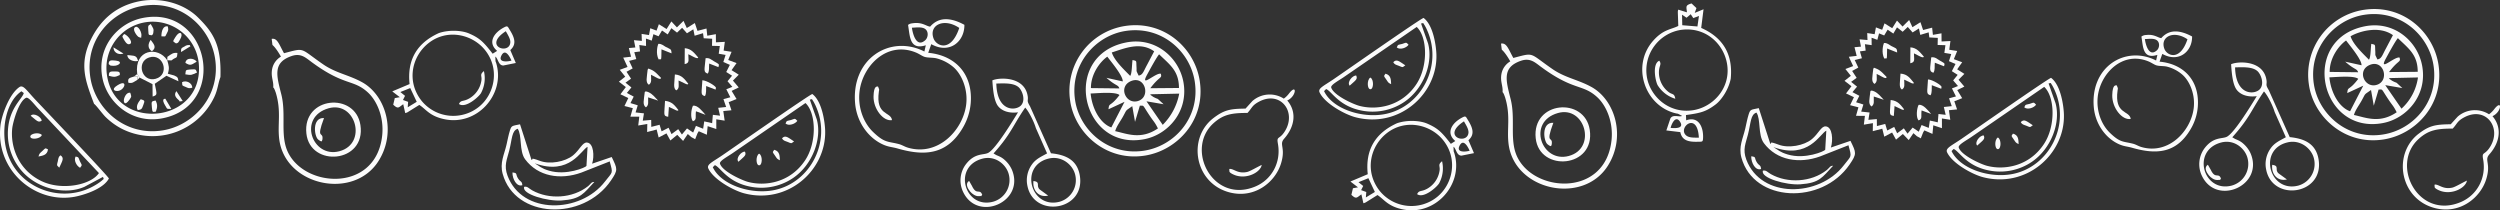 <svg xmlns="http://www.w3.org/2000/svg" width="1884.737" height="158.544" viewBox="0 0 1884.737 158.544">
  <rect x="0" y="0" width="1884.737" height="158.544" fill="#333333" stroke="none"/>
  <g id="Group_168" data-name="Group 168" transform="translate(-10.379 -3917.979)">
    <path id="Path_621" data-name="Path 621" d="M613.06,2783.9c-49.259,10.038-33.487,82.257,14.259,72.814,17.682-3.5,33.577-21.129,29.14-43.613-3.579-18.134-21.191-33.728-43.4-29.2m-10.48,7.468c9.532-3.037,21.516-8.337,31.941-.857l-5.291,10.064c-2.855,5.235-3.214,7.7-6.425,8.243-2.185-4.666-1.341-2.159-1.608-6.565-.288-4.747.466-4.442-3-5.174-.544,4.51-.4,10.039-1.753,11.958C611.886,2804.392,604.423,2797.452,602.58,2791.365Zm36.935,16.023c-3.921-.921-16.136,11.368-10.265.62,1.9-3.48,6.966-12.927,9-15.243,7.951,7.769,14.96,12.353,14.963,25.38l-21.609.183C638.789,2808.822,640.572,2811.228,639.514,2807.388Zm-52.676,10.835c-.072-10.683,6.907-19.869,12.351-23.695,2.781,3.736,11.847,14.414,11.651,18.677l-12.3-2.717c7.181,6.385,8.739,4.993,9.745,7.985Zm30.4-5.345c10.249-4.085,14.784,11.493,5.611,14.912C613.33,2831.338,606.844,2817.024,617.242,2812.879Zm14.229,10.326a4.039,4.039,0,0,1,.747-.328l21.189-.479a45.007,45.007,0,0,1-12.436,23.535l-12.248-17.743,12.9,2.213c-6.745-6.174-2.657-2.787-7.76-5.543Zm-29.244,24.681c-8.091-2.805-14.466-13.721-15.608-25.579,4.183-.074,18.606-1.619,21.764,1.176-7.267,9.551-7.759,5.215-8.3,10.7l12.093-5.6Zm2.9,2.807c1.033-3.677,3.685-7.1,5.6-10.483,3.618-6.4,1.5-4.24,7.274-8.354l2.085,11.82,3.633-12.176c3.536.066,1.559-1.19,7.569,7.75,3.246,4.828,3.516,4.349,6.059,9.387C624.439,2857.424,614.042,2852.605,605.123,2850.692Z" transform="translate(245.983 1166.16)" fill="#fcfcfc" fill-rule="evenodd"/>
    <path id="Path_622" data-name="Path 622" d="M574.81,2831.378c3.434,24.406,27.211,46.166,56.635,41.339,24.216-3.971,45.693-26.779,41.027-56.5-3.845-24.49-26.75-45.544-56.054-41.2a49.5,49.5,0,0,0-41.608,56.359m3.79,0c-4.357-27.323,15.4-49.116,37.967-52.575,27.39-4.2,48.8,15.58,52.213,38.287,4.09,27.238-15.5,48.478-38.249,51.97C603.421,2873.224,582.123,2853.475,578.6,2831.378Z" transform="translate(242.344 1162.527)" fill="#fcfcfc" fill-rule="evenodd"/>
    <path id="Path_623" data-name="Path 623" d="M408.162,2788.324l-.061-6.151-6.472,1.154-.579-5.419-6.811,1.777-1.986-5.893-6.054,3.765-2.48-5.41-4.971,4.917-4.193-4.481-3.593,5.72-5.821-3.627-1.753,4.836-4.716-1.812-.962,5.144-5.593-.867.19,5.258-5.959-.526,1.049,5.5-4.88.44,1.651,6.535-5.907.68,3.248,7.02-5.844,2.183,4.105,5.157-4.77,3.77,5.238,4.06-4.1,5.444,5.956,2.826-2.9,6.026,6.29,1.608-1.817,6.42,6.709.016-.8,6.642,6.829-1.143-.106,6.061,7.171-1.884,1.5,6.015,5.9-3.111,2.95,5.361,5.163-4.264,4.426,4.593,3.53-5.218,2.585,2.287,2.967,1.634,1.808-4.542.909-1.476,6.1,2.656.613-6.483,6.523,2.172-.016-7.336,6.3,1.012-1.016-7.227,6.154-.6-2.087-6.138,5.929-2.331L420,2824.942l5.35-2.609-4.386-5.161,4.406-4.425-5.431-3.438,3.77-5.322-6.288-2.342,2.524-6.164-5.968-.92.872-6.594Zm-36.355-5.955,2.748-4.7,4.276,3.335,3.837-3.634,3.651,4.138,4.789-3.007.991,4.853,6.331-1.917.505,3.829,6.377.349-.116,5.34,5.884.169-.809,5.806,5.171.886-1.709,5.343,4.93,2.154-2.745,5.4,4.388,2.775-3.405,4.18,2.8,3.261.423.48.416.5-4.554,1.793,3.019,6.042-5.191,1.428,2.04,5.906-5.968.635,1.373,5.906-5.42-.633-.534,6.3-5.966-1.357-.825,5.549-5.43-2.162-2.094,5.039-4.633-3.121-3.848,4.592-2.789-4.033-5.044,3.738-2.214-4.8-5.281,2.694-1.5-4.941-6.263,1.607-.067-5.267-6.349.572.886-5.525-6.317-.677,1.64-5.366-5.482-1.684,2.437-4.885-5.188-2.741,3.465-4.173-4.481-3.564,4.183-3.051-3.4-5.186,4.64-2.545-2.68-5.684,5.4-1.359-1.492-5.173,4.32-.576-.545-4.844,5.075.7-.065-5.563,4.358,1.562,1.268-4.859,3.877,1.576,2.6-4.356Z" transform="translate(141.96 1161.562)" fill="#fcfcfc" fill-rule="evenodd"/>
    <path id="Path_624" data-name="Path 624" d="M356.223,2784.388c-.582,1.259-2.078,7.268.263,11.69,2.2-.694,1.97,2.463,2.141-7.576l7.57,3.015c-.084-3.68-.975-3.014-4.277-4.825-1.914-1.052-3.434-2.63-5.7-2.3" transform="translate(150.44 1166.679)" fill="#fcfcfc" fill-rule="evenodd"/>
    <path id="Path_625" data-name="Path 625" d="M365.926,2812.624c2.589-1.442,1.728-4.229,1.722-7.461l5.839,2.754c3.09.481.24.184,1.54-.249-2.892-3.52-4.821-6.677-10.141-7.059-.3,6.529-1.455,10.343,1.04,12.015" transform="translate(154.276 1173.502)" fill="#fcfcfc" fill-rule="evenodd"/>
    <path id="Path_626" data-name="Path 626" d="M381.435,2815.646c1.194-2.1.757-4.579.931-7.607l7.109,2.713.251-1.448c-.052-1.128-6.683-5.424-10.233-5.615-.458,9.662-1.637,11,1.942,11.957" transform="translate(160.392 1174.795)" fill="#fcfcfc" fill-rule="evenodd"/>
    <path id="Path_627" data-name="Path 627" d="M362.585,2819.187l5.715,2.707c2.775.4.369.127,1.464-.29-2.659-3.289-4.537-6.388-10.107-6.986-.484,10.829-1.625,11.317,2.395,12.024Z" transform="translate(152.083 1179.38)" fill="#fcfcfc" fill-rule="evenodd"/>
    <path id="Path_628" data-name="Path 628" d="M382.926,2803.627c1.4-2.3.735-4.33,1.063-7.6l6.971,2.708c.579-2.5.916-1.882-3.285-4.374-2.446-1.449-3.5-2.744-6.392-2.373-.759,8.9-1.894,10.483,1.642,11.64" transform="translate(161.044 1169.858)" fill="#fcfcfc" fill-rule="evenodd"/>
    <path id="Path_629" data-name="Path 629" d="M351.417,2809.678c2.454-1.718,1.559-4.246,1.634-7.564l3.78,2c4.021,2.235,3.432.536,3.763.387-2.266-2.29-4.284-4.747-7.1-6.062-3.82-1.787-2.312-.45-3-.132-.569,6.023-1.789,9.529.923,11.371" transform="translate(148.136 1172.21)" fill="#fcfcfc" fill-rule="evenodd"/>
    <path id="Path_630" data-name="Path 630" d="M369.919,2798.65c4.029-.777,2.723-3,2.774-7.455l3.75,1.908c3.708,1.99,3.691.561,3.7.557-2.872-3.281-5.237-6.67-10.127-7Z" transform="translate(156.609 1167.651)" fill="#fcfcfc" fill-rule="evenodd"/>
    <path id="Path_631" data-name="Path 631" d="M349.865,2821.618c2.427-1.829,1.495-4.178,1.671-7.546l7.549,2.482c-2.092-2.194-4.268-5-7.079-6.283-3.039-1.391-3.031-.038-3.035-.035-.632,6.084-1.861,9.448.894,11.382" transform="translate(147.475 1177.292)" fill="#fcfcfc" fill-rule="evenodd"/>
    <path id="Path_632" data-name="Path 632" d="M374.668,2828.933c3.175-.97,1.729-3.344,2.311-7.523l7.213,2.682c-2.162-2.422-6.051-7.641-9.481-6.828-1.417,2.838-2.017,9.309-.043,11.67" transform="translate(158.072 1180.453)" fill="#fcfcfc" fill-rule="evenodd"/>
    <path id="Path_633" data-name="Path 633" d="M293.7,2793.545c-7.465-6.318-2.319-13.67,4.889-17.545,3.1-1.667,2.92-1.072,4.822,2.039,3.438,5.617,5.146,10.554.2,14.884l4.169,9.75-9.445,1.9c-3.779-.057-3.942-5.408-5.98-6.713.187,5.579-.054,2.058,1.048,6.4,5.743,22.619-14.854,45.6-38.908,40.9-11.68-2.282-14.322-7.577-19.463-10.883l-8.788,5.485a6.818,6.818,0,0,1-1.828.677l-1.51-6.689c-3.542,2.455-3.811,3.888-7.549.345l1.177-4.954,3.8-.688-5.7-4.385,13.064-5.512c-1.919-17.747,5.086-30.75,22.082-38.442,7.973-2.7,17.524-1.927,22.6.243,8.361,3.576,11.159,6.624,17.951,15.315Zm6.545-14.833c-17.359,11.231,2.139,17.89,3.364,8.867C304,2784.732,301.7,2781.382,300.246,2778.712Zm4.26,22.137c-1.3-2.958-4.73-9.437-7.592-3.76C294.2,2802.478,301.541,2801.749,304.506,2800.85Zm-62.371-13.283c-12.6,9.805-17.081,28.682-5.471,43.523a30.853,30.853,0,0,0,43.3,4.645c11.707-9.406,16.066-28.424,4.65-42.75C275.163,2781.127,256.268,2776.572,242.135,2787.567Zm-19.419,42.995,3.878,1.407-.311,4.1,6.8-4.125-4.9-10.376-7.455,3,3.54,2.863Z" transform="translate(91.467 1162.797)" fill="#fcfcfc" fill-rule="evenodd"/>
    <path id="Path_634" data-name="Path 634" d="M250.062,2823.624c1.557-3.354,3.124-1.416,8.079-4.359a18.666,18.666,0,0,0,8.774-12.956c.769-4.033-1.627-4.578,1.955-7.494a23.617,23.617,0,0,1-1.946,16.125c-.882,2.473-11.813,12.475-16.861,8.685" transform="translate(106.326 1172.75)" fill="#fcfcfc" fill-rule="evenodd"/>
    <path id="Path_635" data-name="Path 635" d="M58.429,2839.352c1.645,1.05,6.713,8.139,8.939,10.157a50.546,50.546,0,0,0,12.161,8.732,51.412,51.412,0,0,0,69.423-23.768c2.808-5.84,2.9-10.4,4.761-15.3.765-23.742-5.059-33.36-17.18-45.2-10.337-10.094-28.369-15.9-46.724-11.325-16.5,4.116-26.847,14.514-33.39,27.465-9.739,19.283-4.311,32.446,2.01,49.236m36.585-73.841c28.258-4.771,50.492,15.552,54.525,38.895,4.895,28.328-15.666,51.153-39.37,54.96-28.1,4.511-50.393-15.81-54.395-39.05C50.839,2791.655,71.267,2769.522,95.014,2765.511Z" transform="translate(22.856 1156.913)" fill="#fcfcfc" fill-rule="evenodd"/>
    <path id="Path_636" data-name="Path 636" d="M91.259,2770.882c-18.934,3.771-35.062,22.3-30.24,45.625,3.8,18.39,22.279,34.547,45.341,29.977,49.895-9.891,35.116-85.6-15.1-75.6m-27.033,42.029a34.894,34.894,0,1,1,69.314-8.1C138.193,2850.881,69.519,2857.489,64.226,2812.912Z" transform="translate(26.657 1160.65)" fill="#fcfcfc" fill-rule="evenodd"/>
    <path id="Path_637" data-name="Path 637" d="M79.262,2805.332l1.892,2.754,9.624,4.885.088,9.359c3.759-1.259,3.288-1.259,1.623-9.636l8.794-6.031,9.054,4.145c-.427-2.965-.579-3.163-3.237-4.382l-4.765-1.3c1.356-4.433.749-5.839-.437-10.155-6.866-10.752-25.117-8.469-22.636,10.365m8.934-12.463c10.8-3.605,15.977,13.026,4.95,16.064C82.659,2811.821,78.275,2796.18,88.2,2792.868Z" transform="translate(34.575 1168.44)" fill="#fcfcfc" fill-rule="evenodd"/>
    <path id="Path_638" data-name="Path 638" d="M68.206,2811.04c6.429,1.279,10.154-9.688,1.427-4.288-5.525,3.418-1.441,4.264-1.427,4.288" transform="translate(29.419 1175.448)" fill="#fcfcfc" fill-rule="evenodd"/>
    <path id="Path_639" data-name="Path 639" d="M79.667,2821.967c2.958-.446,3.069-.806,4.217-3.955,1.137-3.12,1.209-3.266-1.986-4.254-1.769,2.272-3.965,5.232-2.231,8.209" transform="translate(34.577 1179.019)" fill="#fcfcfc" fill-rule="evenodd"/>
    <path id="Path_640" data-name="Path 640" d="M82.971,2782.628c.846-2.561-2.439-9.261-4.98-6.794-1.9,1.844,2.1,6.7,2.714,7,3.208,1.56,2.058-.118,2.266-.2" transform="translate(33.925 1162.884)" fill="#fcfcfc" fill-rule="evenodd"/>
    <path id="Path_641" data-name="Path 641" d="M95.14,2794.721l3.2.115c3.726-3.154,4.122-.609,4.453-5.627-3.208-.42-4.6.863-7.567,2.94Z" transform="translate(41.333 1168.686)" fill="#fcfcfc" fill-rule="evenodd"/>
    <path id="Path_642" data-name="Path 642" d="M104.733,2801.664c4.841.867,4.656.436,8.839-1.364-1.146-2.193-.169-2.7-5-2.307-4.087.332-3.3.509-3.837,3.671" transform="translate(45.357 1172.354)" fill="#fcfcfc" fill-rule="evenodd"/>
    <path id="Path_643" data-name="Path 643" d="M89.814,2814.447c-3.211.619-3.208.579-2.767,5.273.356,3.784.485,3.482,3,3.078,1.18-3.266,1.356-5.367-.237-8.351" transform="translate(37.851 1179.308)" fill="#fcfcfc" fill-rule="evenodd"/>
    <path id="Path_644" data-name="Path 644" d="M100.373,2786.444c1.77-.353,1.571-.38,3.16-3.1,2.67-4.567-.251-7.161-3.584-1.678-2.389,3.935-1.975,2.917.424,4.774" transform="translate(42.681 1164.259)" fill="#fcfcfc" fill-rule="evenodd"/>
    <path id="Path_645" data-name="Path 645" d="M72.116,2816.82c.035.023.427,4.019,4.274-1.32,1.827-2.538,1.319-2.49.552-5.14-2.981-.73-5.207,4.282-4.826,6.46" transform="translate(31.656 1177.563)" fill="#fcfcfc" fill-rule="evenodd"/>
    <path id="Path_646" data-name="Path 646" d="M72.655,2779.1c-1.483,1.829-1.845,1.415-.395,3.917.759,1.31,2.253,4.007,3.965,3.841,4.014-.389-.314-6.506-3.57-7.759" transform="translate(31.348 1164.478)" fill="#fcfcfc" fill-rule="evenodd"/>
    <path id="Path_647" data-name="Path 647" d="M92.035,2782.606c3.733-.048,2.376.822,4.125-2.33,1.438-2.592,1.039-2.872.71-5.151-3.393-.833-4.91,3.414-4.835,7.481" transform="translate(40.029 1162.767)" fill="#fcfcfc" fill-rule="evenodd"/>
    <path id="Path_648" data-name="Path 648" d="M64.141,2802.307c3.868.989,4.674,1.147,8.2-.585.369-2.538-.647-2.7-3.919-2.717s-4.4.081-4.277,3.3" transform="translate(28.324 1172.829)" fill="#fcfcfc" fill-rule="evenodd"/>
    <path id="Path_649" data-name="Path 649" d="M64.035,2795.934c1.678,1.221.406,1.116,3.5,1.288,4.158.231,7.816-3.25,1.851-3.908-3.677-.4-5.387-.436-5.349,2.62" transform="translate(28.284 1170.361)" fill="#fcfcfc" fill-rule="evenodd"/>
    <path id="Path_650" data-name="Path 650" d="M103.007,2804.869c.294,3.214-.169,2.294,2.748,3.624,2.027.927,2.443,1.224,4.958.567-.033-3.689-4.717-5.854-7.707-4.191" transform="translate(44.633 1175.051)" fill="#fcfcfc" fill-rule="evenodd"/>
    <path id="Path_651" data-name="Path 651" d="M104.775,2795.389c3.926,2.5,4.6,1.358,8.521-.908-1.871-2.775-8.015-3.458-8.521.908" transform="translate(45.375 1169.998)" fill="#fcfcfc" fill-rule="evenodd"/>
    <path id="Path_652" data-name="Path 652" d="M87.817,2782.329c.761-1.069.7-.176,1.066-1.987.6-2.957-.241-3.427-1.975-6.526-2.183,1.6-1.984.878-1.818,4.81.183,4.351.39,3.175,2.727,3.7" transform="translate(37.077 1162.262)" fill="#fcfcfc" fill-rule="evenodd"/>
    <path id="Path_653" data-name="Path 653" d="M81.26,2804.269l.345-2.643-2.725.081c-3.326,1.148-5.1,1.051-4.32,4.724,3.038.623,3.8-.465,6.7-2.162" transform="translate(32.623 1173.929)" fill="#fcfcfc" fill-rule="evenodd"/>
    <path id="Path_654" data-name="Path 654" d="M87.727,2790.86c3.8-3,1.57-5.222-.909-8.63-2.026,2.841-2.558,6.322.909,8.63" transform="translate(37.167 1165.792)" fill="#fcfcfc" fill-rule="evenodd"/>
    <path id="Path_655" data-name="Path 655" d="M81.216,2794.891c.192-.8,1.648,1.466.158-2.025-1.056-2.476-3.635-2.111-7.464-2.548.22,3.74,4.87,4.913,7.306,4.574" transform="translate(32.427 1169.184)" fill="#fcfcfc" fill-rule="evenodd"/>
    <path id="Path_656" data-name="Path 656" d="M94.671,2818.944c1.516,2.464.731,2.259,4.442,2.164l-4.518-7.606c-.145.145-3.6-.531.077,5.442" transform="translate(40.428 1178.911)" fill="#fcfcfc" fill-rule="evenodd"/>
    <path id="Path_657" data-name="Path 657" d="M105.058,2816.934l-4.741-7.467c-1.9,2.472-1.022,4.423,1.647,6.7,1.706,1.458-1.045,1.216,3.095.765" transform="translate(43.078 1177.219)" fill="#fcfcfc" fill-rule="evenodd"/>
    <path id="Path_658" data-name="Path 658" d="M102.489,2790.278l7.125-4.4c-1.745-1.188,1.958-.924-1.806-.828a4.578,4.578,0,0,0-2.511.9c-2.67,1.428-2.907,1.379-2.808,4.33" transform="translate(44.409 1166.935)" fill="#fcfcfc" fill-rule="evenodd"/>
    <path id="Path_659" data-name="Path 659" d="M74.093,2790.877l-7.522-4.675c.221,5.14,5.214,5.653,7.522,4.675" transform="translate(29.348 1167.459)" fill="#fcfcfc" fill-rule="evenodd"/>
    <path id="Path_660" data-name="Path 660" d="M77.549,2802.234l2.725-.082-.345,2.644,1.848-1.672-1.893-2.755Z" transform="translate(33.953 1173.402)" fill="#fcfcfc" fill-rule="evenodd"/>
    <path id="Path_661" data-name="Path 661" d="M683.671,2817.272a19.773,19.773,0,0,1,23.656-1.792,18.153,18.153,0,0,0,3.9-3.823c6.3-8.114,5.733,2.138-1.3,5.227,7.338,8.585,5.722,19.69-2.318,28.778-4.142,4.682,1.429,6.533-2.439,18.882-4.274,13.653-19.423,26.328-38.2,21.759-26.945-6.556-32.739-40.98-12.557-56.269,7.9-5.984,12.387-6.928,24.05-7.032Zm-3.733,9.007c-12.1-.066-18.319,1.262-25.424,7.576-22.1,19.642-.5,61.456,31.583,47.772,12.218-5.209,19.317-18.177,16.8-32.081-1.153-6.374,1.082-2.611,5.438-9.825,8.7-14.408-3.589-30.561-19.73-21.934C683.258,2820.646,683.492,2822.446,679.938,2826.279Z" transform="translate(270.902 1176.854)" fill="#fcfcfc" fill-rule="evenodd"/>
    <path id="Path_662" data-name="Path 662" d="M659.3,2851.671c3.205-.364,6.108,3.861,13.305,2.294,2.125-.463,7.489-3.661,10.98-5.3-.608,5.068-10.442,10.892-19.628,7.875-1.314-.432-4.128-1.648-4.657-2.774l-.126-1.532a2.291,2.291,0,0,1,.126-.562" transform="translate(277.959 1193.662)" fill="#fcfcfc" fill-rule="evenodd"/>
    <path id="Path_663" data-name="Path 663" d="M340.941,2856.78c1.772-5.471,1.258-15.578-3.9-15.945-3.472-.249-5.417,5.546-10.551,9.722-5.856,4.762-17.352,6.915-24.8,4.12-9.011-3.38-4.447-.444-6.463-.775l-8.642-26.825c-6.023,1.285-6.382.811-7.626,4.71-1.028,3.221-1.753,7.17-2.585,10.781-1.72,7.468-5.159,13.586-2.865,21.881,9.333,33.729,60.5,35.869,81.557,5.116,5.547-8.1,5.026-8.787.64-17.814Zm-43.278-.3c26.459,9.63,35.159-10.347,39.84-12.4l-.829,14.4c-.456,1.053-15.178,7.5-28.293,3.549C302.5,2860.261,301.529,2858.8,297.662,2856.475ZM284.8,2830.424c3.449,4.747.992,16.8,5.609,23.014,9.674,13.021,26.576,15.765,42.363,10.066l21.421-8.44c2.62,9.569,2.366,7.467-3.591,15.195-18.589,24.113-62.36,25.117-73.411-4.359-2.92-7.789-.44-12.277,1.272-19.085C280.719,2837.811,280.283,2832.034,284.8,2830.424Z" transform="translate(115.839 1184.606)" fill="#fcfcfc" fill-rule="evenodd"/>
    <path id="Path_664" data-name="Path 664" d="M284.744,2861.35c-2.122,5.552,17.568,11.065,28.189,10.316,14.726-1.042,16.424-5.217,24.71-13.963-2.4-.11-2.6,1.468-4.76,3.186-11.642,9.258-29.5,10.195-42.127,3.123-2.683-1.5-3.448-3.151-6.012-2.662" transform="translate(120.81 1197.453)" fill="#fcfcfc" fill-rule="evenodd"/>
    <path id="Path_665" data-name="Path 665" d="M285.931,2862.251c-.307-3.239-1.417-2.336-3.068-4.811-2.439-3.658-.136-4.314-4.388-4.775-.091,5.029,3.259,11.068,7.455,9.586" transform="translate(118.246 1195.341)" fill="#fcfcfc" fill-rule="evenodd"/>
    <path id="Path_666" data-name="Path 666" d="M409.406,2885.814c-7.617-2.027-22.749-10.1-26.813-18.619-1.483-3.108,3-4.852,10.659-10.066,5.768-3.929,64.492-44.945,67.7-46.14,7.573,5.573,9.528,21.793,9.705,27.558.918,29.834-28.243,56.048-61.25,47.267m37.052-11.488a42.591,42.591,0,0,1-30.266,6.855c-18.887-2.88-24.277-14.878-28.684-16.559l-1.564,1.566c6.484,13.668,29.454,20.945,46.925,17.105,26.654-5.86,42.454-36.205,31.022-62.476a35.713,35.713,0,0,0-2.111-4.25c-1.567-2.221-.369-1.67-2.706-1.369l5.275,14.988C468.3,2844.56,461.274,2864.221,446.458,2874.326Zm9.074-13.335c9.071-13.642,8.318-35.747.261-43.187L400.559,2855.8c-3.466,2.382-9.817,5.722-9.208,7.693,1.817,5.885,16.529,12.533,21.179,13.782C425.187,2880.671,444.163,2878.088,455.532,2860.991Z" transform="translate(161.808 1177.858)" fill="#fcfcfc" fill-rule="evenodd"/>
    <path id="Path_667" data-name="Path 667" d="M410.047,2842.675c2.748,1.353,2.521,8.783.013,8.787-2.53,0-2.687-7.312-.013-8.787" transform="translate(172.628 1191.15)" fill="#fcfcfc" fill-rule="evenodd"/>
    <path id="Path_668" data-name="Path 668" d="M432.4,2825.7c-1.579,2.327-6.44,4.088-8.9,2.017.853-2.551,1.427-1.9,4.08-2.65,2.7-.77,2.815-1.777,4.824.633" transform="translate(179.085 1183.394)" fill="#fcfcfc" fill-rule="evenodd"/>
    <path id="Path_669" data-name="Path 669" d="M421.645,2834.843c2.595-2.61,4.372-.656,9.061,2.4-2.541,1.846-1.72,1.6-4.966.332-1.841-.721-3.249-.86-4.1-2.732" transform="translate(178.31 1187.353)" fill="#fcfcfc" fill-rule="evenodd"/>
    <path id="Path_670" data-name="Path 670" d="M403.6,2841.6c1.209,2.845-.332,3.407-4.943,7.64-2.243-2.593,2.142-7.874,4.943-7.64" transform="translate(168.407 1190.695)" fill="#fcfcfc" fill-rule="evenodd"/>
    <path id="Path_671" data-name="Path 671" d="M417.786,2840.613c4.379,1.157,4.092,4.971,4.266,7.9-2.3-1.055-2.169-1.279-3.722-3.58-1.983-2.937-1.943-2.146-.544-4.321" transform="translate(176.269 1190.285)" fill="#fcfcfc" fill-rule="evenodd"/>
    <path id="Path_672" data-name="Path 672" d="M541.725,2853.082a43.479,43.479,0,0,0,6-25.179c-1.216-18.3-13.971-29.618-32.09-31.308q1.148-3.258,2.3-6.516c13.835,7.76,25.164-2.036,24.969-14.585-10.617-5.741-19.452-5.965-25.837,1.391-3.114-.433-5.921-3.474-12.749-2.619-2.02.253-2.769.446-3.894,1.324,1.482,8.2.882,19.288,13.392,15.321q-.539,2.355-1.076,4.71c-25.884-13.156-56.022,5.554-52.08,40.51,1.84,14.474,11.062,25.533,21.617,29.928,3.905,1.628,6.34,1.549,10.3,2.69,20.884,6.016,37.335,4.489,49.154-15.667m-2.7-75.242c-6.247,18.643-17.146,13.826-19.347,8.03C515.855,2775.791,527.341,2769.9,539.028,2777.84Zm-25.522,9.15c-6.667,6.208-9.568-4.55-10.167-9.31,3.276-.127,8.053-.929,10.411,1.306S515.351,2785.271,513.506,2786.99Zm30.711,48.885c-2.48,19-21.125,38.948-43.9,32.237-2.542-.751-4.395-2.075-6.849-2.715-8.239-2.149-10.744-.656-19.694-9.4-6.479-6.331-11.275-17.417-9.974-29.828,2.045-19.507,20.736-39,42.845-29.657,2.2.93,4.682,2.7,6.352,3.178,2.609.744,5.983.421,8.768,1.052a31.707,31.707,0,0,1,12.774,6.577C540.635,2812.488,545.793,2823.811,544.218,2835.876Z" transform="translate(194.528 1161.193)" fill="#fcfcfc" fill-rule="evenodd"/>
    <path id="Path_673" data-name="Path 673" d="M484.168,2832.348c-.822-6.6-12.444-3.158-9.921-21.449.288-2.085.5-1.066-.642-3.9-.632.212-3.156-1.165-3.364,7.421-.231,9.544,7.47,19.124,13.927,17.923" transform="translate(198.695 1176.185)" fill="#fcfcfc" fill-rule="evenodd"/>
    <path id="Path_674" data-name="Path 674" d="M151.177,2786.331c2.129,1.744,4.748,5.847,6.4,8.786a14.021,14.021,0,0,0-6.558,8.964c-1.307,6.132,1.209,9.484.735,14.212.718.938.206-.111,1.178,1.955.04.083.754,2.058.759,2.077,4.276,14.075,1.2,23.443,2.578,34.885,4.246,35.24,55.845,46.442,74.781,16.753,13.994-21.94,5.593-49.688-12.289-59.552-10.056-5.544-19.819-6.9-29.266-13.414-18.061-12.455-13.368-12.7-29.611-8.448-3.78-6.81-5.031-11.576-9.279-10.82Zm14.448,8.343c7.081-2.433,10.742,1.374,15.417,4.8C205.578,2817.47,211.959,2812,222.99,2822c6.986,6.33,12.465,18.966,10.886,32.895-5.024,44.322-62.7,39-72.445,8.7-3.821-11.887-.087-26.223-3.574-40.015C154.256,2809.344,151.265,2799.608,165.625,2794.674Z" transform="translate(64.601 1165.549)" fill="#fcfcfc" fill-rule="evenodd"/>
    <path id="Path_675" data-name="Path 675" d="M169.072,2838.822c2.745,25.841,45.1,22.474,40.74-6.337-3.8-25.094-43.721-21.709-40.74,6.337m16.753-18.989c20.389-5.773,29.554,26.671,8.162,32.382C173.419,2857.708,162.282,2826.5,185.825,2819.833Z" transform="translate(72.283 1179.774)" fill="#fcfcfc" fill-rule="evenodd"/>
    <path id="Path_676" data-name="Path 676" d="M179.145,2840.3c1.211-7.454-5.261.88,1.262-16.538-9.214-.5-7.387,13.854-4.391,16.205,3.567,2.8,2.643.47,3.129.332" transform="translate(74.241 1183.212)" fill="#fcfcfc" fill-rule="evenodd"/>
    <path id="Path_677" data-name="Path 677" d="M565.2,2824.662c3.146,3.329,7.093,11.948,8.016,15.4l8.476,19.127c-4.355,2.443-8.49,4.145-11.4,8.321a20.259,20.259,0,0,0-3.383,16.319c5.037,24.281,43.545,18.652,39.514-7.607-1.929-12.571-11.289-16.045-21.8-17.121l-15.806-35.441c-3.164-5.2-.7-3.6-2.016-9.07-3.271-13.6-21.527-12.695-26.363-10.442.471,7.607,1.275,14.611,3.746,18.617,2.8,4.335,8.658,6.408,15.6,5.45-3.833,6.232-16.4,27.012-22.269,30.462-3.559,2.091-10.3-.32-17.293,9.058a20.234,20.234,0,0,0-2.013,20.108c10.823,23.906,47.636,7.708,36.754-16.812a21.971,21.971,0,0,0-5.552-7.186,15.565,15.565,0,0,0-3.918-2.481c-.748-.361-1.425-.585-2.21-.974l-1.956-1.167c13.478-15.054,14.438-20.881,23.876-34.564m-5.055-15.431c2.843,2.442,5.675,9.992,1.737,13.954-3.925,3.947-17.948,4.729-18.461-16.651C549.242,2806.377,556.34,2805.962,560.148,2809.231Zm-27.259,53.949c9.738-2.588,17.923,4.29,19.885,11.616a16.948,16.948,0,0,1-11.822,20.831C519.486,2901.287,510.224,2869.2,532.889,2863.18Zm50.172-.122c9.637-2.247,17.9,4.592,19.78,12.053a16.922,16.922,0,0,1-11.627,20.509C569.313,2901.434,560.273,2868.371,583.061,2863.058Z" transform="translate(218.073 1174.435)" fill="#fcfcfc" fill-rule="evenodd"/>
    <path id="Path_678" data-name="Path 678" d="M531.371,2867.576c-2.044-5.086-4.186,1-7.843-6.838l-2.067-3.607c-3.187,2.061-.951,5.918.8,8.04,1.506,1.82,4.061,3.6,6.369,3.474,4.967-.261.825.307,2.735-1.069" transform="translate(219.51 1197.215)" fill="#fcfcfc" fill-rule="evenodd"/>
    <path id="Path_679" data-name="Path 679" d="M555.2,2857.17c-.869,7.048,3.98,12.783,11.1,11.06l-6.261-4.544c-3.37-2.822,1.031-5.687-4.843-6.516" transform="translate(234.296 1197.231)" fill="#fcfcfc" fill-rule="evenodd"/>
    <path id="Path_680" data-name="Path 680" d="M6.612,2836.8c.843-7.837,6.521-24.023,14.32-29.336,2.846-1.939,5.251,2.227,11.571,9,4.761,5.1,54.243,56.9,55.911,59.883-4.355,8.334-20.089,12.736-25.757,13.789-29.347,5.451-59.7-19.379-56.044-53.338m17,34.871a42.587,42.587,0,0,1-11.385-28.87c-.028-19.1,11.01-26.259,12-30.871l-1.786-1.307c-12.523,8.491-16.218,32.3-9.762,48.981,9.85,25.452,42.248,36.448,66.473,21.149a35.85,35.85,0,0,0,3.878-2.734c1.956-1.886,1.6-.62.941-2.881l-14.011,7.495C56.352,2888.722,35.852,2884.774,23.609,2871.669Zm14.56,6.937c14.864,6.889,36.6,2.778,42.725-6.317l-45.961-48.8c-2.882-3.065-7.149-8.832-9.005-7.93-5.539,2.693-9.87,18.244-10.4,23.031C14.1,2851.611,19.541,2869.974,38.169,2878.606Z" transform="translate(4.067 1176.177)" fill="#fcfcfc" fill-rule="evenodd"/>
    <path id="Path_681" data-name="Path 681" d="M31.1,2833.148c-.918,2.923-8.3,3.829-8.682,1.352-.388-2.5,6.815-3.771,8.682-1.352" transform="translate(10.82 1186.61)" fill="#fcfcfc" fill-rule="evenodd"/>
    <path id="Path_682" data-name="Path 682" d="M49.994,2852.679c-2.541-1.2-5.022-5.742-3.35-8.492,2.652.454,2.091,1.123,3.241,3.63,1.171,2.555,2.185,2.509.109,4.862" transform="translate(20.759 1191.785)" fill="#fcfcfc" fill-rule="evenodd"/>
    <path id="Path_683" data-name="Path 683" d="M39.272,2843.549c2.975,2.167,1.313,4.221-.994,9.323-2.21-2.232-1.843-1.459-1.083-4.859.432-1.928.353-3.343,2.077-4.464" transform="translate(16.777 1191.517)" fill="#fcfcfc" fill-rule="evenodd"/>
    <path id="Path_684" data-name="Path 684" d="M30.909,2826.545c-2.628,1.631-3.418.19-8.3-3.721,2.223-2.613,8.11.918,8.3,3.721" transform="translate(10.903 1182.438)" fill="#fcfcfc" fill-rule="evenodd"/>
    <path id="Path_685" data-name="Path 685" d="M33.908,2840.592c-.476,4.5-4.29,4.8-7.16,5.418.694-2.431.935-2.34,2.972-4.225,2.6-2.406,1.826-2.247,4.188-1.194" transform="translate(12.641 1189.97)" fill="#fcfcfc" fill-rule="evenodd"/>
    <path id="Path_686" data-name="Path 686" d="M734.036,2845.4c-7.616-2.027-22.749-10.1-26.813-18.621-1.482-3.108,3-4.85,10.658-10.064,5.769-3.928,64.495-44.947,67.7-46.14,7.573,5.572,9.528,21.792,9.705,27.557.918,29.834-28.244,56.05-61.251,47.269m37.052-11.49a42.58,42.58,0,0,1-30.266,6.855c-18.887-2.878-24.277-14.878-28.684-16.558l-1.563,1.564c6.483,13.672,29.452,20.948,46.924,17.107,26.654-5.86,42.455-36.2,31.024-62.476a36.332,36.332,0,0,0-2.111-4.251c-1.567-2.219-.372-1.669-2.707-1.367l5.275,14.989C792.93,2804.151,785.9,2823.811,771.089,2833.915Zm9.074-13.335c9.071-13.64,8.318-35.746.263-43.188l-55.235,38c-3.468,2.381-9.816,5.721-9.208,7.691,1.818,5.885,16.529,12.535,21.179,13.784C749.816,2840.26,768.8,2837.677,780.163,2820.58Z" transform="translate(297.998 1160.904)" fill="#fcfcfc" fill-rule="evenodd"/>
    <path id="Path_687" data-name="Path 687" d="M734.678,2802.264c2.748,1.353,2.521,8.784.014,8.787-2.531,0-2.687-7.312-.014-8.787" transform="translate(308.818 1174.197)" fill="#fcfcfc" fill-rule="evenodd"/>
    <path id="Path_688" data-name="Path 688" d="M757.027,2785.288c-1.577,2.328-6.439,4.089-8.9,2.018.853-2.551,1.428-1.9,4.08-2.649,2.7-.769,2.813-1.777,4.822.631" transform="translate(315.276 1166.441)" fill="#fcfcfc" fill-rule="evenodd"/>
    <path id="Path_689" data-name="Path 689" d="M746.276,2794.432c2.594-2.61,4.371-.656,9.062,2.4-2.542,1.845-1.722,1.6-4.967.331-1.841-.72-3.249-.86-4.1-2.733" transform="translate(314.5 1170.4)" fill="#fcfcfc" fill-rule="evenodd"/>
    <path id="Path_690" data-name="Path 690" d="M728.232,2801.189c1.211,2.845-.333,3.405-4.943,7.64-2.243-2.6,2.142-7.875,4.943-7.64" transform="translate(304.598 1173.743)" fill="#fcfcfc" fill-rule="evenodd"/>
    <path id="Path_691" data-name="Path 691" d="M742.417,2800.2c4.381,1.156,4.094,4.97,4.266,7.9-2.3-1.056-2.168-1.279-3.722-3.58-1.983-2.937-1.943-2.148-.544-4.321" transform="translate(312.46 1173.332)" fill="#fcfcfc" fill-rule="evenodd"/>
    <path id="Path_692" data-name="Path 692" d="M802.569,2841.418c-7.465-6.32-2.319-13.67,4.889-17.545,3.1-1.666,2.92-1.072,4.824,2.038,3.437,5.617,5.144,10.553.2,14.884l4.171,9.751-9.444,1.9c-3.78-.057-3.943-5.408-5.982-6.711.189,5.577-.054,2.057,1.046,6.4,5.745,22.617-14.854,45.6-38.906,40.9-11.68-2.281-14.322-7.576-19.463-10.882l-8.79,5.485a6.728,6.728,0,0,1-1.827.675l-1.51-6.687c-3.542,2.454-3.811,3.887-7.549.345l1.177-4.954,3.8-.688-5.694-4.386,13.064-5.51c-1.921-17.748,5.086-30.75,22.082-38.442,7.974-2.7,17.524-1.928,22.6.244,8.36,3.574,11.16,6.624,17.951,15.314Zm6.545-14.833c-17.359,11.231,2.138,17.89,3.364,8.868C812.867,2832.6,810.571,2829.255,809.115,2826.585Zm4.259,22.139c-1.3-2.961-4.73-9.439-7.59-3.762C803.066,2850.351,810.41,2849.621,813.373,2848.724ZM751,2835.44c-12.6,9.8-17.081,28.682-5.471,43.521a30.85,30.85,0,0,0,43.3,4.646c11.705-9.406,16.066-28.425,4.65-42.75C784.032,2829,765.137,2824.444,751,2835.44Zm-19.421,42.995,3.88,1.407-.312,4.1,6.8-4.125-4.9-10.377-7.454,3,3.539,2.863Z" transform="translate(304.95 1182.881)" fill="#fcfcfc" fill-rule="evenodd"/>
    <path id="Path_693" data-name="Path 693" d="M758.932,2871.5c1.556-3.354,3.123-1.415,8.077-4.359a18.664,18.664,0,0,0,8.776-12.956c.768-4.033-1.628-4.578,1.953-7.494a23.626,23.626,0,0,1-1.946,16.125c-.883,2.471-11.813,12.476-16.86,8.684" transform="translate(319.809 1192.834)" fill="#fcfcfc" fill-rule="evenodd"/>
    <path id="Path_694" data-name="Path 694" d="M1270.952,2775.31c-49.259,10.038-33.485,82.257,14.26,72.815,17.682-3.5,33.578-21.13,29.14-43.614-3.58-18.134-21.191-33.727-43.4-29.2m-10.479,7.468c6.159-3.658,21.516-8.336,31.941-.857l-5.292,10.064c-2.853,5.235-3.213,7.7-6.423,8.243-2.185-4.665-1.342-2.159-1.608-6.565-.288-4.747.464-4.44-3-5.174-.544,4.51-.4,10.039-1.752,11.958C1269.779,2795.805,1262.317,2788.867,1260.473,2782.778Zm36.933,16.025c-3.919-.923-16.136,11.366-10.265.619,1.9-3.481,6.967-12.926,9-15.243,7.949,7.769,14.96,12.353,14.963,25.38l-21.611.183C1296.682,2800.236,1298.464,2802.642,1297.406,2798.8Zm-52.676,10.834c-.071-10.684,6.907-19.869,12.353-23.695,2.781,3.736,11.847,14.414,11.651,18.677l-12.3-2.717c7.183,6.385,8.739,4.992,9.745,7.986Zm30.4-5.345c10.249-4.085,14.784,11.494,5.611,14.912C1271.223,2822.752,1264.736,2808.438,1275.135,2804.293Zm14.228,10.326a4.133,4.133,0,0,1,.748-.328l21.189-.479a39.091,39.091,0,0,1-12.436,23.534l-12.248-17.743,12.9,2.213c-6.746-6.174-2.657-2.785-7.762-5.543Zm-29.244,24.681c-8.09-2.805-14.466-13.721-15.606-25.578,4.183-.074,18.6-1.62,21.764,1.176-7.267,9.55-7.759,5.215-8.3,10.7l12.093-5.6Zm2.9,2.806c1.033-3.677,3.685-7.1,5.6-10.482,3.618-6.4,1.5-4.242,7.273-8.355l2.084,11.82,3.633-12.177c3.537.067,1.559-1.19,7.57,7.75,3.247,4.828,3.515,4.349,6.059,9.387C1282.332,2848.838,1271.935,2844.02,1263.016,2842.106Z" transform="translate(521.985 1162.557)" fill="#fcfcfc" fill-rule="evenodd"/>
    <path id="Path_695" data-name="Path 695" d="M1232.7,2822.792c3.434,24.406,27.209,46.166,56.633,41.339,24.217-3.97,45.695-26.779,41.028-56.5-3.845-24.49-26.751-45.544-56.054-41.2a49.5,49.5,0,0,0-41.608,56.36m3.79,0c-4.358-27.323,15.4-49.116,37.967-52.575,27.39-4.2,48.8,15.582,52.212,38.288,4.091,27.238-15.5,48.478-38.248,51.97C1261.312,2864.639,1240.015,2844.889,1236.493,2822.792Z" transform="translate(518.346 1158.925)" fill="#fcfcfc" fill-rule="evenodd"/>
    <path id="Path_696" data-name="Path 696" d="M1059.083,2787.874l-.061-6.149-6.472,1.154-.579-5.421-6.811,1.778-1.984-5.892-6.056,3.764-2.48-5.409-4.971,4.919-4.193-4.484-3.593,5.722-5.822-3.626-1.753,4.836-4.716-1.813-.962,5.144-5.594-.867.192,5.259-5.959-.528,1.048,5.5-4.878.44,1.65,6.535-5.907.68,3.248,7.02-5.844,2.185,4.1,5.154-4.768,3.773,5.238,4.059-4.1,5.444,5.955,2.825-2.9,6.026,6.291,1.609-1.818,6.421,6.709.014-.8,6.645,6.831-1.146-.105,6.064,7.17-1.884,1.5,6.013,5.9-3.11,2.95,5.361,5.161-4.265,4.426,4.592,3.53-5.217,2.585,2.287,2.968,1.632,1.807-4.542.908-1.476,6.1,2.656.613-6.483,6.523,2.172-.016-7.335,6.3,1.011-1.016-7.227,6.154-.6-2.087-6.14,5.929-2.329-3.714-6.123,5.349-2.61-4.386-5.162,4.406-4.426-5.431-3.437,3.769-5.322-6.287-2.342,2.524-6.165-5.968-.918.871-6.594Zm-36.355-5.954,2.748-4.7,4.276,3.336,3.837-3.632,3.651,4.138,4.79-3.009.992,4.854,6.33-1.914.5,3.827,6.377.35-.116,5.34,5.885.168-.809,5.806,5.171.886-1.709,5.343,4.93,2.154-2.745,5.4,4.388,2.777-3.406,4.179,2.8,3.261.422.48.416.5-4.554,1.792,3.019,6.043-5.191,1.429,2.04,5.9-5.968.633,1.373,5.908-5.42-.631-.535,6.3-5.966-1.356-.823,5.548-5.43-2.162-2.094,5.04-4.633-3.122-3.848,4.591-2.789-4.03-5.043,3.735-2.214-4.8-5.279,2.694-1.5-4.941-6.264,1.605-.065-5.267-6.351.574.886-5.523-6.315-.678,1.641-5.366-5.484-1.682,2.437-4.887-5.188-2.74,3.465-4.173-4.483-3.564,4.183-3.05-3.4-5.186,4.639-2.545-2.679-5.682,5.4-1.36-1.493-5.174,4.32-.575-.544-4.842,5.075.7-.065-5.562,4.358,1.562,1.268-4.861,3.877,1.576,2.6-4.355Z" transform="translate(415.037 1161.374)" fill="#fcfcfc" fill-rule="evenodd"/>
    <path id="Path_697" data-name="Path 697" d="M1007.144,2783.938c-.583,1.262-2.078,7.268.263,11.691,2.2-.7,1.969,2.463,2.141-7.576l7.57,3.015c-.084-3.679-.975-3.014-4.277-4.826-1.914-1.05-3.434-2.629-5.7-2.3" transform="translate(423.517 1166.49)" fill="#fcfcfc" fill-rule="evenodd"/>
    <path id="Path_698" data-name="Path 698" d="M1016.848,2812.175c2.586-1.442,1.726-4.229,1.721-7.46l5.837,2.753c3.092.481.241.185,1.542-.249-2.892-3.519-4.822-6.679-10.141-7.06-.3,6.527-1.455,10.343,1.042,12.015" transform="translate(427.353 1173.314)" fill="#fcfcfc" fill-rule="evenodd"/>
    <path id="Path_699" data-name="Path 699" d="M1032.354,2815.2c1.2-2.1.758-4.58.931-7.607l7.11,2.711.25-1.445c-.05-1.13-6.682-5.425-10.232-5.616-.458,9.66-1.637,11,1.94,11.957" transform="translate(433.469 1174.606)" fill="#fcfcfc" fill-rule="evenodd"/>
    <path id="Path_700" data-name="Path 700" d="M1013.506,2818.738l5.716,2.707c2.774.4.368.126,1.461-.289-2.657-3.289-4.535-6.389-10.106-6.986-.484,10.827-1.625,11.317,2.395,12.023Z" transform="translate(425.16 1179.192)" fill="#fcfcfc" fill-rule="evenodd"/>
    <path id="Path_701" data-name="Path 701" d="M1033.847,2803.177c1.4-2.3.735-4.329,1.062-7.6l6.973,2.708c.578-2.5.916-1.882-3.285-4.374-2.447-1.449-3.5-2.745-6.392-2.373-.76,8.9-1.894,10.483,1.642,11.639" transform="translate(434.12 1169.67)" fill="#fcfcfc" fill-rule="evenodd"/>
    <path id="Path_702" data-name="Path 702" d="M1002.338,2809.23c2.454-1.72,1.559-4.247,1.634-7.566l3.78,2c4.02,2.236,3.432.535,3.763.388-2.266-2.29-4.284-4.747-7.1-6.063-3.82-1.787-2.312-.448-3.005-.13-.569,6.023-1.787,9.528.924,11.372" transform="translate(421.213 1172.021)" fill="#fcfcfc" fill-rule="evenodd"/>
    <path id="Path_703" data-name="Path 703" d="M1020.84,2798.2c4.028-.779,2.723-3,2.774-7.457l3.749,1.908c3.709,1.99,3.692.562,3.7.557-2.872-3.279-5.238-6.67-10.127-7Z" transform="translate(429.686 1167.462)" fill="#fcfcfc" fill-rule="evenodd"/>
    <path id="Path_704" data-name="Path 704" d="M1000.785,2821.169c2.429-1.828,1.5-4.177,1.672-7.545l7.549,2.481c-2.092-2.193-4.267-4.994-7.081-6.283-3.039-1.391-3.029-.038-3.035-.034-.63,6.084-1.86,9.447.894,11.38" transform="translate(420.551 1177.104)" fill="#fcfcfc" fill-rule="evenodd"/>
    <path id="Path_705" data-name="Path 705" d="M1025.589,2828.483c3.176-.968,1.729-3.343,2.311-7.522l7.213,2.682c-2.163-2.422-6.052-7.643-9.481-6.828-1.417,2.838-2.019,9.309-.043,11.668" transform="translate(431.149 1180.265)" fill="#fcfcfc" fill-rule="evenodd"/>
    <path id="Path_706" data-name="Path 706" d="M911.6,2851.009c9.206-3.306,13,4.828,12.75,13.005-.108,3.518-.532,3.066-4.176,3.159-6.582.169-11.713-.821-12.991-7.266l-10.529-1.266,3.08-9.125c1.939-3.247,6.653-.712,8.8-1.827-4.926-2.625-1.755-1.074-6.064-2.291-22.46-6.334-32.061-35.662-15.967-54.142,7.816-8.976,13.721-8.617,19.158-11.415l-.356-10.354a6.733,6.733,0,0,1,.327-1.921l6.547,2.035c-.355-4.3-1.461-5.245,3.478-6.711l3.7,3.5-1.306,3.637,6.646-2.738q-.879,7.035-1.759,14.069c16.329,7.211,24.086,19.781,22.251,38.345-1.647,8.255-7.093,16.14-11.51,19.451-7.278,5.451-11.316,6.351-22.238,7.888Zm9.572,13.085c-1.046-20.65-16.562-7.094-9.36-1.519C914.087,2864.333,918.137,2864.021,921.176,2864.094Zm-21.3-7.38c3.214.35,10.536.622,7.051-4.695C903.619,2846.973,900.58,2853.7,899.876,2856.714Zm42.688-47.374c-2.19-15.812-16.3-29.133-34.954-26.5a30.853,30.853,0,0,0-25.673,35.175c2.292,14.841,16.583,28.128,34.7,25.4C931.627,2841.165,945.018,2827.077,942.564,2809.341Zm-27.525-38.314-3.157,2.656-3.393-2.318.173,7.951,11.44.943,1.13-7.955-4.249,1.634Z" transform="translate(369.972 1157.679)" fill="#fcfcfc" fill-rule="evenodd"/>
    <path id="Path_707" data-name="Path 707" d="M888.519,2793.309c2.126,3.024-.335,3.412-.263,9.175a18.662,18.662,0,0,0,6.832,14.078c3.107,2.683,4.778.88,5.512,5.438a23.622,23.622,0,0,1-12.992-9.748c-1.7-2-4.9-16.468.91-18.943" transform="translate(372.777 1170.44)" fill="#fcfcfc" fill-rule="evenodd"/>
    <path id="Path_708" data-name="Path 708" d="M1323.752,2825.588a19.776,19.776,0,0,1,23.655-1.793,18.114,18.114,0,0,0,3.905-3.821c6.3-8.114,5.733,2.139-1.3,5.228,7.338,8.584,5.721,19.689-2.318,28.777-4.142,4.683,1.429,6.534-2.437,18.884-4.276,13.653-19.425,26.328-38.206,21.759-26.945-6.555-32.74-40.982-12.557-56.27,7.9-5.985,12.385-6.929,24.05-7.032Zm-3.735,9.009c-12.1-.067-18.318,1.26-25.424,7.576-22.1,19.642-.5,61.456,31.584,47.773,12.218-5.211,19.317-18.18,16.8-32.083-1.153-6.374,1.083-2.61,5.438-9.824,8.7-14.408-3.587-30.561-19.729-21.935C1323.339,2828.962,1323.572,2830.762,1320.018,2834.6Z" transform="translate(539.431 1180.343)" fill="#fcfcfc" fill-rule="evenodd"/>
    <path id="Path_709" data-name="Path 709" d="M1299.383,2859.987c3.207-.363,6.108,3.862,13.305,2.292,2.125-.461,7.489-3.659,10.979-5.3-.607,5.068-10.44,10.894-19.626,7.877-1.316-.433-4.128-1.648-4.657-2.775l-.128-1.53a2.3,2.3,0,0,1,.128-.564" transform="translate(546.488 1197.151)" fill="#fcfcfc" fill-rule="evenodd"/>
    <path id="Path_710" data-name="Path 710" d="M998.832,2848.194c1.773-5.471,1.258-15.578-3.9-15.945-3.474-.249-5.418,5.546-10.553,9.722-5.856,4.762-17.352,6.915-24.8,4.12-9.01-3.38-4.447-.444-6.462-.775l-8.642-26.824c-6.023,1.285-6.382.811-7.626,4.71-1.029,3.221-1.755,7.17-2.586,10.781-1.719,7.468-5.157,13.586-2.863,21.881,9.333,33.729,60.5,35.868,81.557,5.116,5.546-8.1,5.027-8.787.639-17.814Zm-43.277-.305c26.458,9.63,35.159-10.347,39.84-12.4l-.829,14.4c-.456,1.053-15.179,7.5-28.294,3.549C960.391,2851.675,959.422,2850.219,955.555,2847.889Zm-12.867-26.051c3.449,4.747.991,16.8,5.607,23.014,9.674,13.021,26.578,15.768,42.364,10.066l21.421-8.44c2.619,9.569,2.365,7.468-3.593,15.2-18.589,24.112-62.358,25.115-73.409-4.361-2.92-7.789-.44-12.278,1.271-19.085C938.612,2829.225,938.176,2823.449,942.689,2821.838Z" transform="translate(391.841 1181.004)" fill="#fcfcfc" fill-rule="evenodd"/>
    <path id="Path_711" data-name="Path 711" d="M942.637,2852.764c-2.122,5.552,17.568,11.065,28.188,10.315,14.726-1.042,16.425-5.216,24.71-13.962-2.4-.111-2.6,1.469-4.76,3.186-11.64,9.258-29.5,10.195-42.127,3.123-2.681-1.5-3.448-3.151-6.01-2.662" transform="translate(396.811 1193.85)" fill="#fcfcfc" fill-rule="evenodd"/>
    <path id="Path_712" data-name="Path 712" d="M943.823,2853.665c-.305-3.239-1.415-2.336-3.066-4.811-2.44-3.658-.138-4.314-4.389-4.775-.089,5.029,3.261,11.069,7.455,9.586" transform="translate(394.247 1191.739)" fill="#fcfcfc" fill-rule="evenodd"/>
    <path id="Path_713" data-name="Path 713" d="M1067.3,2877.228c-7.617-2.026-22.749-10.1-26.815-18.618-1.482-3.109,3-4.851,10.659-10.066,5.769-3.929,64.493-44.945,67.7-46.14,7.572,5.573,9.529,21.793,9.705,27.557.919,29.834-28.243,56.049-61.25,47.267m37.052-11.488a42.584,42.584,0,0,1-30.267,6.855c-18.885-2.88-24.275-14.878-28.683-16.559l-1.564,1.566c6.485,13.67,29.452,20.946,46.924,17.105,26.654-5.86,42.457-36.205,31.024-62.476a35.545,35.545,0,0,0-2.112-4.25c-1.566-2.22-.369-1.671-2.7-1.37l5.275,14.989C1126.189,2835.974,1119.167,2855.635,1104.351,2865.74Zm9.072-13.335c9.072-13.641,8.32-35.746.263-43.187l-55.234,37.993c-3.468,2.382-9.818,5.722-9.208,7.692,1.817,5.885,16.527,12.535,21.179,13.784C1083.078,2872.085,1102.056,2869.5,1113.424,2852.405Z" transform="translate(437.809 1174.255)" fill="#fcfcfc" fill-rule="evenodd"/>
    <path id="Path_714" data-name="Path 714" d="M1067.94,2834.089c2.748,1.353,2.521,8.782.013,8.787-2.53,0-2.689-7.312-.013-8.787" transform="translate(448.629 1187.548)" fill="#fcfcfc" fill-rule="evenodd"/>
    <path id="Path_715" data-name="Path 715" d="M1090.289,2817.114c-1.577,2.327-6.44,4.088-8.9,2.017.852-2.551,1.428-1.9,4.08-2.65,2.7-.77,2.814-1.777,4.822.633" transform="translate(455.087 1179.792)" fill="#fcfcfc" fill-rule="evenodd"/>
    <path id="Path_716" data-name="Path 716" d="M1079.538,2826.257c2.594-2.61,4.371-.656,9.061,2.4-2.541,1.845-1.722,1.6-4.966.331-1.841-.721-3.25-.86-4.1-2.732" transform="translate(454.311 1183.751)" fill="#fcfcfc" fill-rule="evenodd"/>
    <path id="Path_717" data-name="Path 717" d="M1061.494,2833.013c1.21,2.845-.333,3.408-4.943,7.64-2.243-2.594,2.142-7.875,4.943-7.64" transform="translate(444.409 1187.093)" fill="#fcfcfc" fill-rule="evenodd"/>
    <path id="Path_718" data-name="Path 718" d="M1075.678,2832.028c4.379,1.156,4.093,4.97,4.266,7.9-2.3-1.055-2.17-1.279-3.723-3.58-1.982-2.936-1.942-2.146-.542-4.32" transform="translate(452.271 1186.683)" fill="#fcfcfc" fill-rule="evenodd"/>
    <path id="Path_719" data-name="Path 719" d="M1191.411,2851.356a39.1,39.1,0,0,0,5.394-22.648c-1.094-16.46-12.567-26.642-28.866-28.162q1.035-2.93,2.066-5.86c12.445,6.98,22.637-1.831,22.461-13.121-9.551-5.164-17.5-5.365-23.24,1.252-2.8-.39-5.326-3.124-11.467-2.355a5.819,5.819,0,0,0-3.5,1.189c1.332,7.379.791,17.351,12.045,13.781q-.483,2.121-.967,4.239c-23.283-11.834-50.392,5-46.847,36.439,1.655,13.017,9.951,22.965,19.445,26.92,3.512,1.464,5.7,1.393,9.264,2.419,18.787,5.411,33.583,4.037,44.215-14.093m-2.426-67.68c-5.62,16.769-15.424,12.436-17.4,7.223C1168.14,2781.832,1178.472,2776.533,1188.985,2783.676Zm-22.958,8.232c-6,5.583-8.605-4.093-9.146-8.375,2.948-.115,7.245-.836,9.366,1.176S1167.689,2790.36,1166.027,2791.908Zm27.626,43.973c-2.231,17.087-19,35.032-39.487,29-2.287-.673-3.953-1.867-6.159-2.442-7.413-1.933-9.666-.589-17.717-8.458-5.827-5.694-10.141-15.666-8.971-26.83,1.84-17.545,18.653-35.078,38.54-26.676,1.98.836,4.212,2.427,5.715,2.857,2.347.672,5.38.382,7.887.947a28.567,28.567,0,0,1,11.491,5.915C1190.43,2814.842,1195.07,2825.027,1193.653,2835.88Z" transform="translate(470.519 1163.919)" fill="#fcfcfc" fill-rule="evenodd"/>
    <path id="Path_720" data-name="Path 720" d="M1142.037,2831.724c-.822-6.6-12.443-3.16-9.919-21.449.287-2.085.5-1.066-.643-3.9-.632.212-3.156-1.165-3.366,7.421-.23,9.544,7.471,19.124,13.928,17.923" transform="translate(474.686 1175.923)" fill="#fcfcfc" fill-rule="evenodd"/>
    <path id="Path_721" data-name="Path 721" d="M804.063,2788.85c2.129,1.745,4.748,5.847,6.4,8.788a14.012,14.012,0,0,0-6.555,8.961c-1.309,6.134,1.208,9.486.734,14.214.718.937.2-.111,1.178,1.955.04.083.755,2.057.761,2.077,4.274,14.074,1.2,23.442,2.577,34.884,4.246,35.238,55.845,46.443,74.78,16.755,13.994-21.941,5.594-49.69-12.289-59.552-10.056-5.547-19.819-6.9-29.266-13.417-18.061-12.454-13.368-12.7-29.613-8.448-3.779-6.809-5.029-11.574-9.278-10.819Zm14.448,8.344c7.081-2.433,10.743,1.373,15.417,4.8,24.536,18,30.916,12.521,41.947,22.519,6.985,6.331,12.465,18.968,10.886,32.895-5.024,44.323-62.7,39-72.445,8.7-3.821-11.887-.087-26.223-3.574-40.013C807.142,2811.863,804.151,2802.128,818.511,2797.194Z" transform="translate(338.503 1166.606)" fill="#fcfcfc" fill-rule="evenodd"/>
    <path id="Path_722" data-name="Path 722" d="M821.958,2841.341c2.747,25.841,45.1,22.474,40.74-6.336-3.8-25.094-43.721-21.709-40.74,6.336m16.753-18.989c20.389-5.773,29.554,26.671,8.162,32.385C826.306,2860.227,815.168,2829.021,838.711,2822.352Z" transform="translate(346.184 1180.832)" fill="#fcfcfc" fill-rule="evenodd"/>
    <path id="Path_723" data-name="Path 723" d="M832.033,2842.823c1.209-7.454-5.262.88,1.259-16.536-9.213-.505-7.386,13.854-4.389,16.207,3.567,2.8,2.643.468,3.13.329" transform="translate(348.142 1184.269)" fill="#fcfcfc" fill-rule="evenodd"/>
    <path id="Path_724" data-name="Path 724" d="M1223.095,2816.078c3.147,3.327,7.095,11.948,8.016,15.4l8.476,19.126c-4.354,2.443-8.49,4.146-11.4,8.321a20.254,20.254,0,0,0-3.384,16.319c5.035,24.281,43.545,18.653,39.514-7.607-1.931-12.57-11.288-16.045-21.8-17.12l-15.805-35.443c-3.164-5.2-.7-3.6-2.016-9.069-3.271-13.6-21.527-12.694-26.364-10.44.47,7.605,1.275,14.61,3.746,18.616,2.8,4.335,8.656,6.408,15.6,5.449-3.831,6.232-16.394,27.012-22.268,30.462-3.56,2.091-10.3-.319-17.294,9.058a20.242,20.242,0,0,0-2.013,20.108c10.824,23.906,47.638,7.708,36.756-16.81a22,22,0,0,0-5.552-7.187,15.59,15.59,0,0,0-3.918-2.481c-.747-.36-1.425-.584-2.21-.974l-1.958-1.167c13.478-15.054,14.439-20.881,23.876-34.562m-5.054-15.433c2.843,2.442,5.674,9.995,1.737,13.954s-17.95,4.729-18.462-16.651C1207.137,2797.791,1214.231,2797.376,1218.041,2800.645Zm-27.259,53.949c9.738-2.588,17.923,4.291,19.885,11.616a16.949,16.949,0,0,1-11.822,20.832C1177.379,2892.7,1168.117,2860.615,1190.782,2854.594Zm50.17-.122c9.639-2.247,17.9,4.592,19.78,12.053a16.92,16.92,0,0,1-11.626,20.509C1227.206,2892.848,1218.166,2859.785,1240.953,2854.472Z" transform="translate(494.075 1170.833)" fill="#fcfcfc" fill-rule="evenodd"/>
    <path id="Path_725" data-name="Path 725" d="M1189.263,2858.99c-2.043-5.086-4.186,1.005-7.842-6.838l-2.067-3.607c-3.187,2.062-.951,5.918.8,8.04,1.506,1.82,4.061,3.6,6.372,3.474,4.966-.261.823.307,2.733-1.069" transform="translate(495.512 1193.613)" fill="#fcfcfc" fill-rule="evenodd"/>
    <path id="Path_726" data-name="Path 726" d="M1213.093,2848.585c-.87,7.046,3.978,12.782,11.1,11.06l-6.261-4.545c-3.37-2.822,1.029-5.685-4.842-6.514" transform="translate(510.298 1193.629)" fill="#fcfcfc" fill-rule="evenodd"/>
  </g>
</svg>
